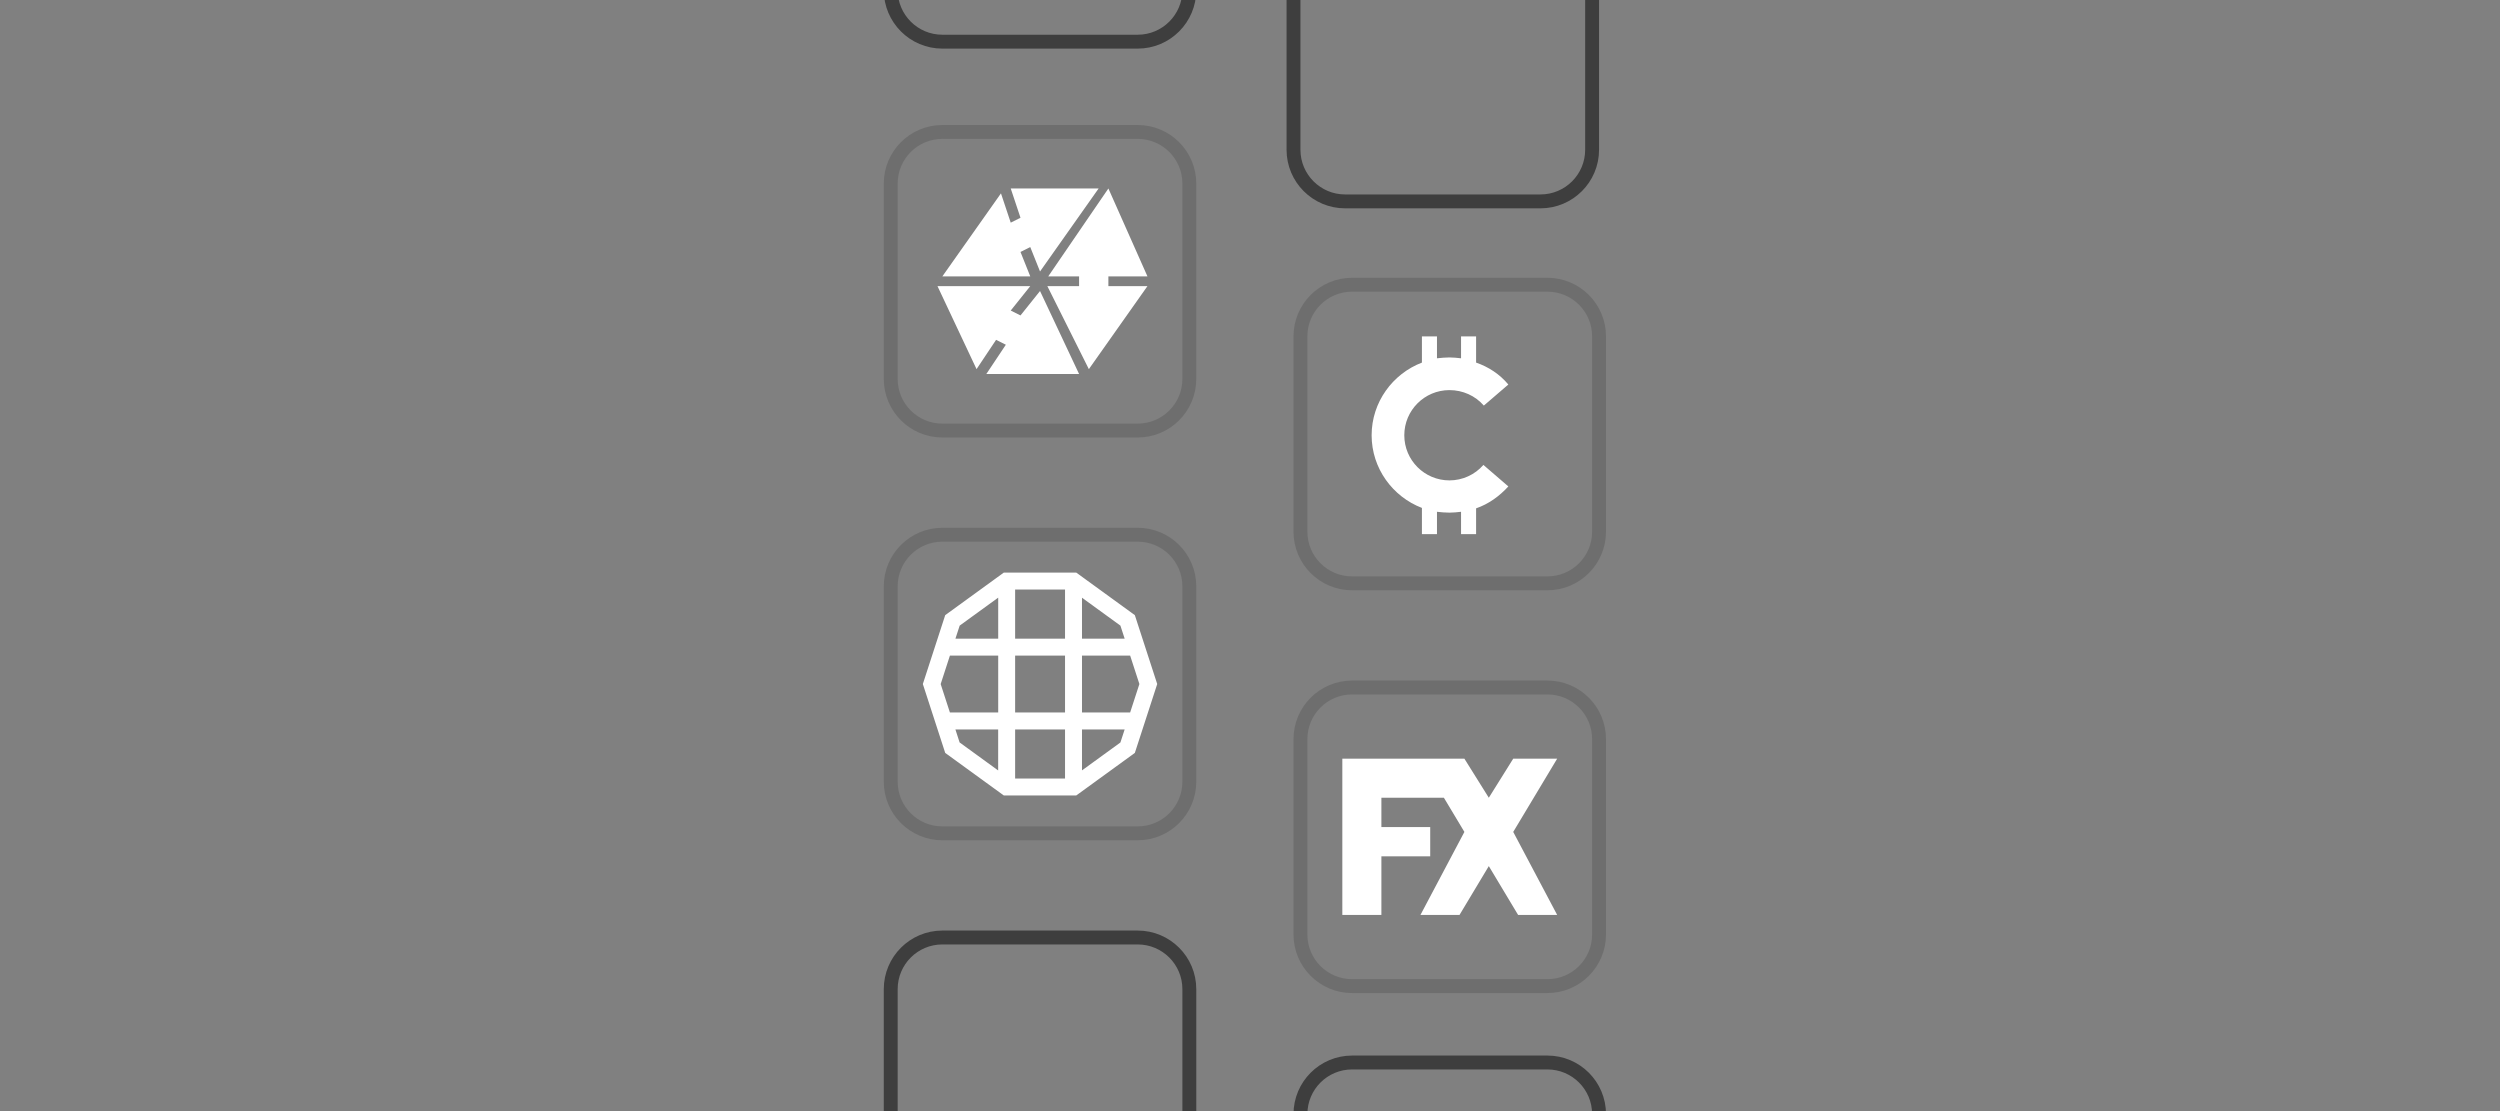 <svg width="360" height="160" viewBox="0 0 360 160" fill="none" xmlns="http://www.w3.org/2000/svg">
<rect x="0" y="0" width="360" height="160" fill="#808080" stroke="none"/>
<g clip-path="url(#clip0_30069_75893)">
<path d="M187.264 48.438C187.264 44.33 190.594 41 194.701 41H222.826C226.934 41 230.264 44.33 230.264 48.438V76.562C230.264 80.67 226.934 84 222.826 84H194.701C190.594 84 187.264 80.67 187.264 76.562V48.438Z" stroke="#6E6E6E" stroke-width="2"/>
<path d="M208.719 69.177C205.129 69.177 202.219 66.268 202.219 62.677C202.219 59.086 205.129 56.176 208.719 56.176C210.639 56.176 212.434 56.981 213.672 58.405L217.201 55.371C215.963 53.886 214.353 52.833 212.558 52.214V48.438H210.391V51.595C209.834 51.533 209.277 51.471 208.719 51.471C208.1 51.471 207.543 51.533 206.924 51.595V48.438H204.757V52.214C200.547 53.824 197.514 57.91 197.514 62.677C197.514 67.444 200.547 71.53 204.757 73.14V76.916H206.924V73.697C207.481 73.759 208.1 73.821 208.719 73.821C209.277 73.821 209.834 73.759 210.391 73.697V76.916H212.558V73.202C214.353 72.582 215.901 71.468 217.201 70.044L213.61 66.949C212.372 68.373 210.577 69.177 208.719 69.177Z" fill="white"/>
<path d="M128.264 84.438C128.264 80.33 131.594 77 135.701 77H163.826C167.934 77 171.264 80.33 171.264 84.438V112.562C171.264 116.67 167.934 120 163.826 120H135.701C131.594 120 128.264 116.67 128.264 112.562V84.438Z" stroke="#6E6E6E" stroke-width="2"/>
<path d="M163.417 88.581L154.979 82.453H144.548L136.111 88.581L132.889 98.5L136.111 108.42L144.548 114.547H154.979L163.417 108.42L166.639 98.5L163.417 88.581ZM153.365 112.111H146.178V105.039H153.365V112.111ZM146.178 102.598V94.408H153.365V102.598H146.178ZM146.178 84.895H153.365V91.966H146.178V84.895ZM155.807 94.408H162.742L164.071 98.5L162.742 102.592H155.807V94.403V94.408ZM161.951 91.966H155.807V86.071L161.339 90.089L161.951 91.966ZM143.741 86.06V91.966H137.582L138.194 90.089L143.747 86.055L143.741 86.06ZM136.786 94.408H143.741V102.598H136.786L135.457 98.505L136.786 94.413V94.408ZM137.577 105.039H143.736V110.946L138.183 106.911L137.577 105.034V105.039ZM155.807 110.935V105.039H161.951L161.339 106.917L155.807 110.935Z" fill="white"/>
<path d="M128.264 142.438C128.264 138.33 131.594 135 135.701 135H163.826C167.934 135 171.264 138.33 171.264 142.438V170.562C171.264 174.67 167.934 178 163.826 178H135.701C131.594 178 128.264 174.67 128.264 170.562V142.438Z" stroke="#3E3E3E" stroke-width="2"/>
<path d="M128.264 -29.562C128.264 -33.67 131.594 -37 135.701 -37H163.826C167.934 -37 171.264 -33.67 171.264 -29.562V-1.438C171.264 2.67 167.934 6 163.826 6H135.701C131.594 6 128.264 2.67 128.264 -1.438V-29.562Z" stroke="#3E3E3E" stroke-width="2"/>
<path d="M187.264 160.438C187.264 156.33 190.594 153 194.701 153H222.826C226.934 153 230.264 156.33 230.264 160.438V188.562C230.264 192.67 226.934 196 222.826 196H194.701C190.594 196 187.264 192.67 187.264 188.562V160.438Z" stroke="#3E3E3E" stroke-width="2"/>
<path d="M186.264 -6.562C186.264 -10.67 189.594 -14 193.701 -14H221.826C225.934 -14 229.264 -10.67 229.264 -6.562V21.562C229.264 25.67 225.934 29 221.826 29H193.701C189.594 29 186.264 25.67 186.264 21.562V-6.562Z" stroke="#3E3E3E" stroke-width="2"/>
<path d="M187.264 106.438C187.264 102.33 190.594 99 194.701 99H222.826C226.934 99 230.264 102.33 230.264 106.438V134.562C230.264 138.67 226.934 142 222.826 142H194.701C190.594 142 187.264 138.67 187.264 134.562V106.438Z" stroke="#6E6E6E" stroke-width="2"/>
<path d="M193.295 109.25V131.75H198.92V123.312H205.951V119.094H198.92V114.875H207.92L210.873 119.797L204.545 131.75H210.17L214.389 124.719L218.607 131.75H224.232L217.904 119.797L224.232 109.25H217.904L214.389 114.875L210.873 109.25H193.295Z" fill="white"/>
<path d="M128.264 26.438C128.264 22.33 131.594 19 135.701 19H163.826C167.934 19 171.264 22.33 171.264 26.438V54.562C171.264 58.67 167.934 62 163.826 62H135.701C131.594 62 128.264 58.67 128.264 54.562V26.438Z" stroke="#6E6E6E" stroke-width="2"/>
<path d="M145.545 32.062L146.951 31.359L145.545 27.141H158.201L149.764 39.094L148.357 35.578L146.951 36.281L148.357 39.797H135.701L144.139 27.844L145.545 32.062Z" fill="white"/>
<path d="M134.998 41.203H148.357L145.545 44.719L146.951 45.422L149.764 41.906L155.389 53.859H142.029L144.842 49.641L143.436 48.938L140.623 53.156L134.998 41.203Z" fill="white"/>
<path d="M165.232 39.797L159.607 27.141L150.948 39.797L155.389 39.797V41.203L150.818 41.203L156.795 53.156L165.232 41.203H159.607V39.797H165.232Z" fill="white"/>
</g>
<defs>
<clipPath id="clip0_30069_75893">
<rect width="360" height="160" fill="white"/>
</clipPath>
</defs>
</svg>
